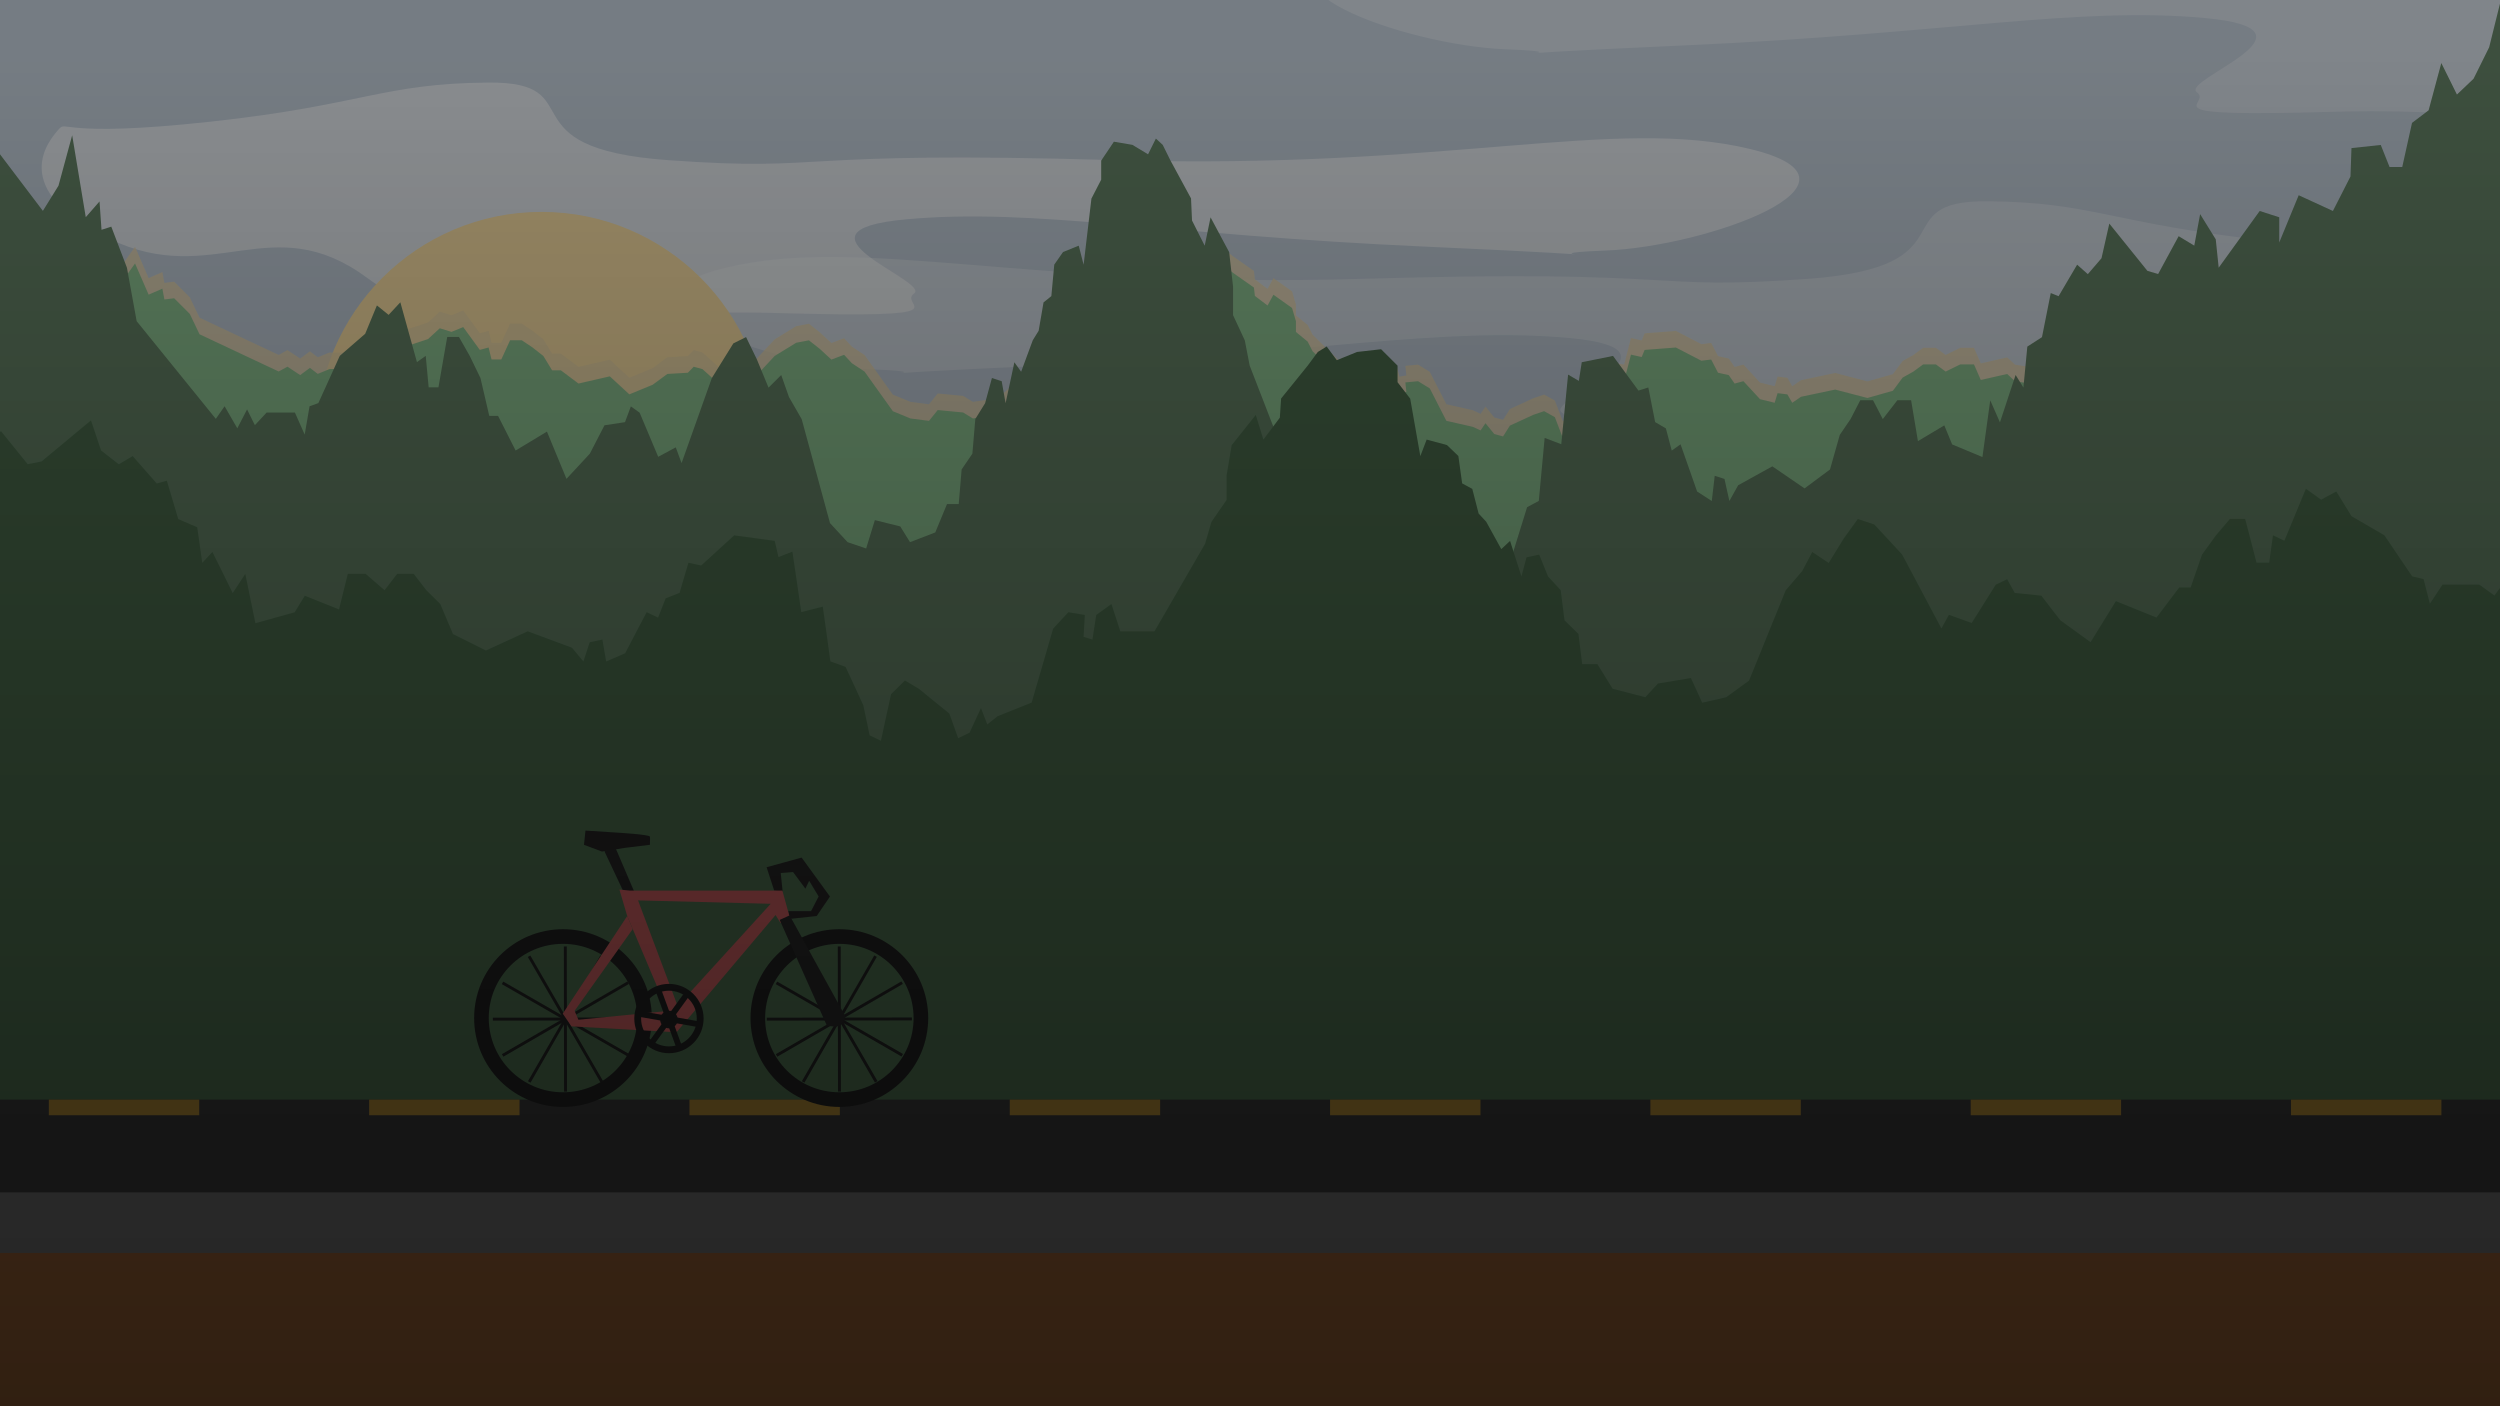 <?xml version="1.0" encoding="UTF-8" standalone="no"?>
<svg width="2560px" height="1440px" viewBox="0 0 2560 1440" version="1.1" xmlns="http://www.w3.org/2000/svg" xmlns:xlink="http://www.w3.org/1999/xlink" xmlns:sketch="http://www.bohemiancoding.com/sketch/ns">
    <!-- Generator: Sketch 3.3 (11970) - http://www.bohemiancoding.com/sketch -->
    <title>Artboard 1</title>
    <desc>Created with Sketch.</desc>
    <defs>
        <linearGradient x1="50%" y1="3.625%" x2="50%" y2="100%" id="linearGradient-1">
            <stop stop-color="#000000" stop-opacity="0" offset="0%"></stop>
            <stop stop-color="#000000" stop-opacity="0.466" offset="100%"></stop>
        </linearGradient>
        <rect id="path-2" x="-11" y="0" width="2576" height="1440"></rect>
    </defs>
    <g id="Page-1" stroke="none" stroke-width="1" fill="none" fill-rule="evenodd" sketch:type="MSPage">
        <g id="Artboard-1" sketch:type="MSArtboardGroup">
            <rect id="Rectangle-13" fill="#C3CFDB" sketch:type="MSShapeGroup" x="-134" y="-27" width="2796" height="1562"></rect>
            <path d="M216,124.562 C372.304,107.511 391.582,85.459 500,84.562 C608.418,83.666 513.798,151.756 683.992,163.992 C854.186,176.228 798.992,153.941 1141.992,163.992 C1484.992,174.043 1652.257,118.94 1792,152.562 C1931.743,186.185 1748.008,252.562 1644,256.562 C1539.992,260.563 1730.008,264.63 1460,252.562 C1189.992,240.495 1058.892,212.572 928,224.562 C797.108,236.553 953.457,287.867 936,300.562 C918.543,313.258 994.422,326.232 796,320.562 C597.578,314.893 474.008,357.133 376,284.562 C277.992,211.992 218.708,295.89 112,244.562 C5.292,193.235 51.258,142.649 60,132.562 C68.742,122.476 59.696,141.614 216,124.562 Z" id="Path-5" fill-opacity="0.558" fill="#FFFEFE" sketch:type="MSShapeGroup"></path>
            <path d="M866,246.137 C1022.304,229.086 1041.582,207.033 1150,206.137 C1258.418,205.241 1163.798,273.331 1333.992,285.567 C1504.186,297.803 1448.992,275.516 1791.992,285.567 C2134.992,295.618 2302.257,240.515 2442,274.137 C2581.743,307.76 2398.008,374.137 2294,378.137 C2189.992,382.137 2380.008,386.205 2110,374.137 C1839.992,362.07 1708.892,334.147 1578,346.137 C1447.108,358.127 1603.457,409.441 1586,422.137 C1568.543,434.833 1644.422,447.806 1446,442.137 C1247.578,436.468 1124.008,478.707 1026,406.137 C927.992,333.567 868.708,417.465 762,366.137 C655.292,314.809 701.258,264.224 710,254.137 C718.742,244.051 709.696,263.188 866,246.137 Z" id="Path-5-Copy" fill-opacity="0.312" fill="#FFFEFE" sketch:type="MSShapeGroup" transform="translate(1592.583, 327.703) scale(-1, 1) translate(-1592.583, -327.703) "></path>
            <path d="M1516.464,-81.566 C1672.768,-98.617 1692.047,-120.67 1800.464,-121.566 C1908.882,-122.462 1814.262,-54.372 1984.456,-42.136 C2154.65,-29.9 2099.456,-52.187 2442.456,-42.136 C2785.456,-32.085 2952.721,-87.188 3092.464,-53.566 C3232.207,-19.944 3048.472,46.434 2944.464,50.434 C2840.456,54.434 3030.472,58.501 2760.464,46.434 C2490.456,34.367 2359.356,6.444 2228.464,18.434 C2097.572,30.424 2253.921,81.738 2236.464,94.434 C2219.007,107.13 2294.886,120.103 2096.464,114.434 C1898.042,108.765 1774.472,151.004 1676.464,78.434 C1578.456,5.864 1519.172,89.762 1412.464,38.434 C1305.757,-12.894 1351.722,-63.479 1360.464,-73.566 C1369.206,-83.653 1360.16,-64.515 1516.464,-81.566 Z" id="Path-5-Copy-2" fill-opacity="0.312" fill="#FFFEFE" sketch:type="MSShapeGroup" transform="translate(2243.047, 0) scale(-1, 1) translate(-2243.047, -0) "></path>
            <circle id="Oval-1" fill="#FDE3A7" sketch:type="MSShapeGroup" cx="554.5" cy="447.48" r="230.5"></circle>
            <path d="M64.281,260.154 L108.281,282.281 L124.281,272.446 L138.281,252.778 L152.195,284.739 L166.285,278.598 L168.328,289.661 L178.328,288.432 L194.328,304.412 L204.328,325.31 L285.371,363.418 L294.371,358.501 L307.371,367.106 L317.371,359.73 L325.371,365.877 L337.371,360.959 L366.371,360.959 L376.371,369.564 L381.371,358.501 L390.371,357.272 L412.328,338.832 L438.328,330.227 L450.328,319.164 L462.328,322.852 L474.328,317.935 L491.328,341.291 L500.328,338.832 L503.328,351.125 L513.328,351.125 L522.328,331.457 L534.328,331.457 L545.328,338.832 L556.371,347.49 L565.371,362.242 L574.371,362.242 L592.371,375.764 L624.445,368.388 L644.445,386.827 L668.371,376.993 L683.371,365.929 L704.371,364.7 L710.371,358.554 L719.371,361.012 L738.371,378.222 L756.371,374.534 L762.301,380.681 L793.301,347.49 L815.348,333.968 L828.348,331.509 L839.348,340.172 L851.348,351.236 L864.348,346.318 L872.301,354.923 L885.301,363.528 L914.301,404.095 L932.301,411.523 L951.301,413.982 L960.23,402.918 L986.23,405.377 L996.23,411.523 L1022.098,407.725 L1034.098,396.661 L1046.098,396.661 L1049.098,383.139 L1060.098,376.993 L1063.098,363.471 L1073.098,357.324 L1080.098,347.49 L1090.098,348.719 L1094.098,357.324 L1103.098,341.344 L1110.023,345.032 L1121.953,332.739 L1127.953,329.051 L1132.953,317.987 L1140.953,315.529 L1143.953,303.236 L1152.953,298.319 L1168.996,295.86 L1173.996,303.294 L1181.996,277.479 L1191.996,270.103 L1191.996,262.67 L1204.996,255.294 L1223.996,256.523 L1239.996,260.211 L1247.996,254.065 L1254.996,256.523 L1262.996,262.67 L1283.996,277.421 L1284.996,286.026 L1297.996,295.86 L1303.996,284.797 L1323.043,298.377 L1327.043,311.899 L1327.043,322.962 L1339.043,332.796 L1344.043,342.631 L1384.043,381.968 L1411.043,381.968 L1418.043,369.675 L1430.043,374.592 L1433.043,385.655 L1440.086,384.426 L1439.086,374.592 L1452.086,373.363 L1464.086,380.738 L1481.086,413.929 L1508.086,420.075 L1516.133,423.763 L1521.133,416.388 L1530.133,427.451 L1539.133,429.91 L1546.133,418.846 L1570.133,407.783 L1581.176,404.037 L1592.176,410.183 L1600.176,431.081 L1609.105,428.623 L1614.105,415.101 L1628.105,397.891 L1640.105,395.432 L1646.105,370.846 L1663.105,373.305 L1670.105,346.15 L1681.105,348.609 L1684.105,341.325 L1716.105,338.866 L1742.176,352.388 L1752.246,351.159 L1759.246,364.681 L1770.246,367.139 L1776.246,375.797 L1785.246,373.339 L1802.246,391.778 L1817.246,395.466 L1820.246,385.631 L1830.246,386.861 L1835.246,395.466 L1844.246,389.319 L1879.246,381.944 L1912.246,390.549 L1938.293,383.173 L1948.336,369.651 L1959.336,363.504 L1969.336,356.129 L1982.336,356.129 L1992.336,363.504 L2007.336,356.129 L2021.336,356.129 L2028.336,372.109 L2055.336,365.963 L2063.383,373.391 L2094.383,378.309 L2102.383,356.182 L2112.309,364.787 L2128.355,346.294 L2136.355,351.212 L2140.355,335.231 L2155.355,331.543 L2164.355,314.333 L2172.355,315.562 L2191.355,303.27 L2202.309,306.957 L2216.309,300.758 L2224.309,287.236 L2263.309,305.675 L2274.309,306.905 L2295.309,292.153 L2311.309,295.841 L2317.309,283.548 L2333.309,293.383 L2336.309,304.446 L2378.309,282.319 L2398.309,284.778 L2398.309,294.612 L2418.238,276.173 L2453.281,282.319 L2471.281,268.85 L2472.281,257.786 L2502.281,256.557 L2511.281,265.162 L2524.281,265.162 L2534.281,247.952 L2551.281,243.035 L2564.281,224.596 L2580.281,236.888 L2597.281,230.742 L2613.281,218.449 L2625.281,200.01 L2686.281,570.024 L2438.281,660.99 L0,636.429 L64.281,260.154 Z" id="Path-1-Copy" fill-opacity="0.732" fill="#EEDAAD" sketch:type="MSShapeGroup"></path>
            <path d="M64.281,277.144 L108.281,299.271 L124.281,289.436 L138.281,269.768 L152.195,301.729 L166.285,295.588 L168.328,306.651 L178.328,305.422 L194.328,321.402 L204.328,342.3 L285.371,380.408 L294.371,375.491 L307.371,384.096 L317.371,376.72 L325.371,382.867 L337.371,377.949 L366.371,377.949 L376.371,386.554 L381.371,375.491 L390.371,374.262 L412.328,355.822 L438.328,347.217 L450.328,336.154 L462.328,339.842 L474.328,334.925 L491.328,358.281 L500.328,355.822 L503.328,368.115 L513.328,368.115 L522.328,348.447 L534.328,348.447 L545.328,355.822 L556.371,364.48 L565.371,379.232 L574.371,379.232 L592.371,392.754 L624.445,385.378 L644.445,403.817 L668.371,393.983 L683.371,382.919 L704.371,381.69 L710.371,375.544 L719.371,378.002 L738.371,395.212 L756.371,391.524 L762.301,397.671 L793.301,364.48 L815.348,350.958 L828.348,348.499 L839.348,357.162 L851.348,368.226 L864.348,363.308 L872.301,371.913 L885.301,380.518 L914.301,421.085 L932.301,428.513 L951.301,430.972 L960.23,419.908 L986.23,422.367 L996.23,428.513 L1022.098,424.715 L1034.098,413.651 L1046.098,413.651 L1049.098,400.129 L1060.098,393.983 L1063.098,380.461 L1073.098,374.314 L1080.098,364.48 L1090.098,365.709 L1094.098,374.314 L1103.098,358.334 L1110.023,362.022 L1121.953,349.729 L1127.953,346.041 L1132.953,334.977 L1140.953,332.519 L1143.953,320.226 L1152.953,315.309 L1168.996,312.85 L1173.996,320.284 L1181.996,294.469 L1191.996,287.093 L1191.996,279.66 L1204.996,272.284 L1223.996,273.513 L1239.996,277.201 L1247.996,271.055 L1254.996,273.513 L1262.996,279.66 L1283.996,294.411 L1284.996,303.016 L1297.996,312.85 L1303.996,301.787 L1323.043,315.367 L1327.043,328.889 L1327.043,339.952 L1339.043,349.786 L1344.043,359.621 L1384.043,398.958 L1411.043,398.958 L1418.043,386.665 L1430.043,391.582 L1433.043,402.645 L1440.086,401.416 L1439.086,391.582 L1452.086,390.353 L1464.086,397.728 L1481.086,430.919 L1508.086,437.065 L1516.133,440.753 L1521.133,433.378 L1530.133,444.441 L1539.133,446.9 L1546.133,435.836 L1570.133,424.773 L1581.176,421.027 L1592.176,427.173 L1600.176,448.071 L1609.105,445.613 L1614.105,432.091 L1628.105,414.881 L1640.105,412.422 L1646.105,387.836 L1663.105,390.295 L1670.105,363.14 L1681.105,365.599 L1684.105,358.315 L1716.105,355.856 L1742.176,369.378 L1752.246,368.149 L1759.246,381.671 L1770.246,384.129 L1776.246,392.787 L1785.246,390.329 L1802.246,408.768 L1817.246,412.456 L1820.246,402.621 L1830.246,403.851 L1835.246,412.456 L1844.246,406.309 L1879.246,398.934 L1912.246,407.539 L1938.293,400.163 L1948.336,386.641 L1959.336,380.494 L1969.336,373.119 L1982.336,373.119 L1992.336,380.494 L2007.336,373.119 L2021.336,373.119 L2028.336,389.099 L2055.336,382.953 L2063.383,390.381 L2094.383,395.299 L2102.383,373.172 L2112.309,381.777 L2128.355,363.284 L2136.355,368.202 L2140.355,352.221 L2155.355,348.533 L2164.355,331.323 L2172.355,332.552 L2191.355,320.26 L2202.309,323.947 L2216.309,317.748 L2224.309,304.226 L2263.309,322.665 L2274.309,323.895 L2295.309,309.143 L2311.309,312.831 L2317.309,300.538 L2333.309,310.373 L2336.309,321.436 L2378.309,299.309 L2398.309,301.768 L2398.309,311.602 L2418.238,293.163 L2453.281,299.309 L2471.281,285.84 L2472.281,274.776 L2502.281,273.547 L2511.281,282.152 L2524.281,282.152 L2534.281,264.942 L2551.281,260.025 L2564.281,241.586 L2580.281,253.878 L2597.281,247.732 L2613.281,235.439 L2625.281,217 L2686.281,587.014 L2438.281,677.98 L0,653.419 L64.281,277.144 Z" id="Path-1-Copy-3" fill="#90C695" sketch:type="MSShapeGroup"></path>
            <path d="M-0.094,157.865 L43.906,215.944 L59.906,190.131 L73.906,138.505 L87.82,222.397 L101.91,206.276 L103.953,235.316 L113.953,232.089 L129.953,274.035 L139.953,328.888 L220.996,428.913 L229.996,416.006 L242.996,438.593 L252.996,419.233 L260.996,435.366 L272.996,422.46 L301.996,422.46 L311.996,445.046 L316.996,416.006 L325.996,412.78 L347.953,364.381 L373.953,341.794 L385.953,312.755 L397.953,322.435 L409.953,309.528 L426.953,370.834 L435.953,364.381 L438.953,396.647 L448.953,396.647 L457.953,345.021 L469.953,345.021 L480.953,364.381 L491.996,387.106 L500.996,425.825 L509.996,425.825 L527.996,461.318 L560.07,441.958 L580.07,490.357 L603.996,464.544 L618.996,435.505 L639.996,432.278 L645.996,416.145 L654.996,422.598 L673.996,467.771 L691.996,458.091 L697.926,474.224 L728.926,387.106 L750.973,351.613 L763.973,345.16 L774.973,367.897 L786.973,396.937 L799.973,384.03 L807.926,406.616 L820.926,429.203 L849.926,535.681 L867.926,555.179 L886.926,561.633 L895.855,532.593 L921.855,539.046 L931.855,555.179 L957.723,545.21 L969.723,516.17 L981.723,516.17 L984.723,480.677 L995.723,464.544 L998.723,429.052 L1008.723,412.918 L1015.723,387.106 L1025.723,390.332 L1029.723,412.918 L1038.723,370.972 L1045.648,380.652 L1057.578,348.386 L1063.578,338.706 L1068.578,309.667 L1076.578,303.214 L1079.578,270.947 L1088.578,258.041 L1104.621,251.588 L1109.621,271.099 L1117.621,203.34 L1127.621,183.98 L1127.621,164.469 L1140.621,145.109 L1159.621,148.336 L1175.621,158.016 L1183.621,141.883 L1190.621,148.336 L1198.621,164.469 L1219.621,203.188 L1220.621,225.775 L1233.621,251.588 L1239.621,222.548 L1258.668,258.192 L1262.668,293.685 L1262.668,322.724 L1274.668,348.537 L1279.668,374.35 L1319.668,477.602 L1346.668,477.602 L1353.668,445.336 L1365.668,458.242 L1368.668,487.282 L1375.711,484.055 L1374.711,458.242 L1387.711,455.016 L1399.711,474.375 L1416.711,561.494 L1443.711,577.627 L1451.758,587.307 L1456.758,567.947 L1465.758,596.987 L1474.758,603.44 L1481.758,574.4 L1505.758,545.361 L1516.801,535.53 L1527.801,551.663 L1535.801,606.515 L1544.73,600.062 L1549.73,564.569 L1563.73,519.397 L1575.73,512.943 L1581.73,448.411 L1598.73,454.864 L1605.73,383.589 L1616.73,390.042 L1619.73,370.922 L1651.73,364.469 L1677.801,399.962 L1687.871,396.735 L1694.871,432.228 L1705.871,438.681 L1711.871,461.406 L1720.871,454.953 L1737.871,503.352 L1752.871,513.032 L1755.871,487.219 L1765.871,490.445 L1770.871,513.032 L1779.871,496.899 L1814.871,477.539 L1847.871,500.125 L1873.918,480.766 L1883.961,445.273 L1894.961,429.14 L1904.961,409.78 L1917.961,409.78 L1927.961,429.14 L1942.961,409.78 L1956.961,409.78 L1963.961,451.726 L1990.961,435.593 L1999.008,455.091 L2030.008,467.998 L2038.008,409.919 L2047.934,432.505 L2063.98,383.967 L2071.98,396.874 L2075.98,354.928 L2090.98,345.248 L2099.98,300.075 L2107.98,303.302 L2126.98,271.036 L2137.934,280.715 L2151.934,264.444 L2159.934,228.951 L2198.934,277.35 L2209.934,280.577 L2230.934,241.857 L2246.934,251.537 L2252.934,219.271 L2268.934,245.084 L2271.934,274.124 L2313.934,216.045 L2333.934,222.498 L2333.934,248.311 L2353.863,199.911 L2388.906,216.045 L2406.906,180.69 L2407.906,151.651 L2437.906,148.424 L2446.906,171.011 L2459.906,171.011 L2469.906,125.838 L2486.906,112.932 L2499.906,64.532 L2515.906,96.798 L2532.906,80.665 L2548.906,48.399 L2560.906,0 L2624.172,1209.98 L2373.906,1209.98 L-64.375,1145.511 L-0.094,157.865 Z" id="Path-1" fill="#658467" sketch:type="MSShapeGroup"></path>
            <path d="M-425.234,368.688 L-368.207,419.16 L-347.47,396.728 L-329.325,351.864 L-311.291,424.768 L-293.03,410.759 L-290.382,435.995 L-277.421,433.191 L-256.684,469.643 L-243.723,517.311 L-138.686,604.235 L-127.021,593.019 L-110.172,612.647 L-97.211,595.823 L-86.843,609.843 L-71.29,598.627 L-33.704,598.627 L-20.743,618.255 L-14.263,593.019 L-2.598,590.215 L25.86,548.155 L59.557,528.527 L75.11,503.291 L90.663,511.703 L106.216,500.487 L128.249,553.763 L139.914,548.155 L143.802,576.195 L156.763,576.195 L168.427,531.331 L183.98,531.331 L198.237,548.155 L212.549,567.903 L224.214,601.551 L235.879,601.551 L259.208,632.395 L300.778,615.571 L326.7,657.631 L357.709,635.199 L377.15,609.963 L404.368,607.159 L412.144,593.139 L423.809,598.747 L448.434,638.003 L471.764,629.591 L479.449,643.611 L519.627,567.903 L548.201,537.059 L565.05,531.451 L579.307,551.211 L594.86,576.447 L611.709,565.231 L622.017,584.859 L638.866,604.487 L676.452,697.019 L699.781,713.963 L724.406,719.571 L735.98,694.335 L769.678,699.943 L782.638,713.963 L816.164,705.299 L831.717,680.063 L847.27,680.063 L851.158,649.219 L865.415,635.199 L869.303,604.355 L882.264,590.335 L891.336,567.903 L904.297,570.707 L909.481,590.335 L921.146,553.883 L930.122,562.295 L945.584,534.255 L953.36,525.843 L959.84,500.607 L970.209,494.999 L974.097,466.959 L985.762,455.743 L1006.555,450.135 L1013.035,467.091 L1023.404,408.207 L1036.364,391.383 L1036.364,374.427 L1053.213,357.603 L1077.839,360.407 L1098.576,368.819 L1108.944,354.799 L1118.017,360.407 L1128.385,374.427 L1155.603,408.075 L1156.899,427.703 L1173.748,450.135 L1181.524,424.899 L1206.21,455.875 L1211.395,486.719 L1211.395,511.955 L1226.948,534.387 L1233.428,556.819 L1285.271,646.547 L1320.265,646.547 L1329.337,618.507 L1344.89,629.723 L1348.778,654.959 L1357.906,652.155 L1356.61,629.723 L1373.459,626.919 L1389.012,643.743 L1411.045,719.451 L1446.039,733.471 L1456.468,741.883 L1462.949,725.059 L1474.613,750.295 L1486.278,755.903 L1495.351,730.667 L1526.456,705.431 L1540.769,696.887 L1555.026,710.907 L1565.394,758.575 L1576.968,752.967 L1583.448,722.123 L1601.593,682.867 L1617.146,677.259 L1624.922,621.179 L1646.955,626.787 L1656.028,564.847 L1670.285,570.455 L1674.173,553.84 L1715.647,548.232 L1749.436,579.076 L1762.488,576.272 L1771.56,607.116 L1785.817,612.724 L1793.594,632.472 L1805.258,626.864 L1827.292,668.924 L1846.733,677.336 L1850.621,654.904 L1863.581,657.708 L1870.062,677.336 L1881.726,663.316 L1927.089,646.492 L1969.859,666.12 L2003.618,649.296 L2016.634,618.452 L2030.891,604.432 L2043.852,587.608 L2060.701,587.608 L2073.661,604.432 L2093.102,587.608 L2111.247,587.608 L2120.32,624.06 L2155.314,610.04 L2165.743,626.984 L2205.921,638.2 L2216.29,587.728 L2229.154,607.356 L2249.952,565.176 L2260.321,576.392 L2265.505,539.94 L2284.946,531.528 L2296.611,492.272 L2306.979,495.076 L2331.605,467.036 L2345.801,475.448 L2363.946,461.308 L2374.314,430.464 L2424.861,472.524 L2439.118,475.328 L2466.335,441.68 L2487.073,450.092 L2494.849,422.052 L2515.586,444.484 L2519.474,469.72 L2573.909,419.248 L2599.831,424.856 L2599.831,447.288 L2625.661,405.228 L2671.079,419.248 L2694.408,388.524 L2695.704,363.288 L2734.587,360.484 L2746.251,380.112 L2763.1,380.112 L2776.061,340.856 L2798.094,329.64 L2814.943,287.58 L2835.68,315.62 L2857.713,301.6 L2878.45,273.56 L2894.003,231.5 L2976,1283 L2651.638,1283 L-508.547,1226.975 L-425.234,368.688 Z" id="Path-1-Copy-2" fill="#4C6E4F" sketch:type="MSShapeGroup" transform="translate(1233.727, 757.25) scale(-1, 1) translate(-1233.727, -757.25) "></path>
            <path d="M542.5,980.5 L615.5,1106.5" id="Line" stroke="#232323" stroke-width="3" stroke-linecap="square" sketch:type="MSShapeGroup"></path>
            <path d="M542.5,980.5 L615.5,1106.5" id="Line-Copy" stroke="#232323" stroke-width="3" stroke-linecap="square" sketch:type="MSShapeGroup" transform="translate(579, 1043.5) rotate(-330) translate(-579, -1043.5) "></path>
            <path d="M542.5,980.5 L615.5,1106.5" id="Line-Copy-2" stroke="#232323" stroke-width="3" stroke-linecap="square" sketch:type="MSShapeGroup" transform="translate(579, 1043.5) rotate(-300) translate(-579, -1043.5) "></path>
            <path d="M542.5,980.5 L615.5,1106.5" id="Line-Copy-3" stroke="#232323" stroke-width="3" stroke-linecap="square" sketch:type="MSShapeGroup" transform="translate(579, 1043.5) rotate(-270) translate(-579, -1043.5) "></path>
            <path d="M542.5,980.5 L615.5,1106.5" id="Line-Copy-4" stroke="#232323" stroke-width="3" stroke-linecap="square" sketch:type="MSShapeGroup" transform="translate(579, 1043.5) rotate(-240) translate(-579, -1043.5) "></path>
            <path d="M642.11,1079.81 L515.89,1007.19" id="Line-Copy-5" stroke="#232323" stroke-width="3" stroke-linecap="square" sketch:type="MSShapeGroup"></path>
            <path d="M823.5,980.5 L896.5,1106.5" id="Line-Copy-11" stroke="#232323" stroke-width="3" stroke-linecap="square" sketch:type="MSShapeGroup"></path>
            <path d="M823,980.5 L896,1106.5" id="Line-Copy-6" stroke="#232323" stroke-width="3" stroke-linecap="square" sketch:type="MSShapeGroup" transform="translate(859.5, 1043.5) rotate(-330) translate(-859.5, -1043.5) "></path>
            <path d="M823,980.5 L896,1106.5" id="Line-Copy-7" stroke="#232323" stroke-width="3" stroke-linecap="square" sketch:type="MSShapeGroup" transform="translate(859.5, 1043.5) rotate(-300) translate(-859.5, -1043.5) "></path>
            <path d="M823,980.5 L896,1106.5" id="Line-Copy-8" stroke="#232323" stroke-width="3" stroke-linecap="square" sketch:type="MSShapeGroup" transform="translate(859.5, 1043.5) rotate(-270) translate(-859.5, -1043.5) "></path>
            <path d="M823,980.5 L896,1106.5" id="Line-Copy-9" stroke="#232323" stroke-width="3" stroke-linecap="square" sketch:type="MSShapeGroup" transform="translate(859.5, 1043.5) rotate(-240) translate(-859.5, -1043.5) "></path>
            <path d="M922.61,1079.81 L796.39,1007.19" id="Line-Copy-10" stroke="#232323" stroke-width="3" stroke-linecap="square" sketch:type="MSShapeGroup"></path>
            <g id="Group" sketch:type="MSLayerGroup" transform="translate(0, 1126)">
                <rect id="Rectangle-1" fill="#393939" sketch:type="MSShapeGroup" x="0" y="0" width="2560" height="314"></rect>
                <rect id="Rectangle-3" fill="#996336" sketch:type="MSShapeGroup" x="0" y="139" width="2560" height="175"></rect>
                <rect id="Rectangle-2" fill="#6F6F6F" sketch:type="MSShapeGroup" x="0" y="95" width="2560" height="62"></rect>
                <rect id="Rectangle-4" fill-opacity="0.963" fill="#AE8936" sketch:type="MSShapeGroup" x="50" y="0" width="154" height="16"></rect>
                <rect id="Rectangle-4-Copy" fill-opacity="0.963" fill="#AE8936" sketch:type="MSShapeGroup" x="378" y="0" width="154" height="16"></rect>
                <rect id="Rectangle-4-Copy-3" fill-opacity="0.963" fill="#AE8936" sketch:type="MSShapeGroup" x="706" y="0" width="154" height="16"></rect>
                <rect id="Rectangle-4-Copy-2" fill-opacity="0.963" fill="#AE8936" sketch:type="MSShapeGroup" x="1034" y="0" width="154" height="16"></rect>
                <rect id="Rectangle-4-Copy-5" fill-opacity="0.963" fill="#AE8936" sketch:type="MSShapeGroup" x="1362" y="0" width="154" height="16"></rect>
                <rect id="Rectangle-4-Copy-4" fill-opacity="0.963" fill="#AE8936" sketch:type="MSShapeGroup" x="1690" y="0" width="154" height="16"></rect>
                <rect id="Rectangle-4-Copy-7" fill-opacity="0.963" fill="#AE8936" sketch:type="MSShapeGroup" x="2018" y="0" width="154" height="16"></rect>
                <rect id="Rectangle-4-Copy-6" fill-opacity="0.963" fill="#AE8936" sketch:type="MSShapeGroup" x="2346" y="0" width="154" height="16"></rect>
            </g>
            <path d="M619,871.811 L641.736,920.07 L652.493,920.07 L629.757,867.07 L619,871.811 Z" id="Path-12" fill="#272727" sketch:type="MSShapeGroup"></path>
            <path d="M820.854,878.164 L849.89,918.023 L836.308,938.023 L808.174,941.023 L807.203,932.977 L830.529,932.977 L838.29,917.977 L828.588,901.977 L824.708,909.977 L812.096,892.977 L799.484,893.977 L801.424,912.977 L792.761,911.977 L785,888.051 L820.854,878.164 Z" id="Path-14" fill="#282727" sketch:type="MSShapeGroup"></path>
            <circle id="Oval-2-Copy" stroke="#222222" stroke-width="15" sketch:type="MSShapeGroup" cx="576.5" cy="1042.5" r="83.5"></circle>
            <path d="M645.23,911.996 L801.16,911.996 L809.16,940.996 L799.16,944.996 L794.16,936.996 L692.717,1057.07 L642.273,937.996 L634.273,910.91 L645.23,911.996 Z" id="Path-8" fill="#CB5F60" sketch:type="MSShapeGroup"></path>
            <path d="M647.928,951.345 L588.39,1035.07 L592.297,1044.237 L685.121,1035.07 L692.717,1057.07 L585.16,1050.996 L576.273,1037.996 L642.273,937.996 L647.928,951.345 Z" id="Path-8-Copy" fill="#CB5F60" sketch:type="MSShapeGroup"></path>
            <circle id="Oval-2" stroke="#222222" stroke-width="15" sketch:type="MSShapeGroup" cx="859.5" cy="1042.5" r="83.5"></circle>
            <path d="M653.363,922 L693.898,1030.117 L789.199,925.477 L653.363,922 Z" id="Path-10" fill="#4C6E4F" sketch:type="MSShapeGroup"></path>
            <circle id="Oval-2-Copy-2" stroke="#222222" stroke-width="7" sketch:type="MSShapeGroup" cx="685" cy="1043" r="32"></circle>
            <path d="M798.39,941.994 L846.755,1050.334 C846.755,1050.334 856.33,1052.044 859.833,1050.334 C862.694,1048.937 865.847,1041.014 865.847,1041.014 L808.572,937.334 L798.39,941.994 Z" id="Path-11" fill="#282828" sketch:type="MSShapeGroup"></path>
            <path d="M599.535,850.517 L598,865.095 L616.414,872 L640.179,868.164 L665.498,865.095 C665.498,865.095 665.791,857.536 665.498,856.655 C664.787,854.514 631.814,852.593 631.814,852.593 L599.535,850.517 Z" id="Path-13" fill="#262525" sketch:type="MSShapeGroup"></path>
            <circle id="Oval-5" fill="#232323" sketch:type="MSShapeGroup" cx="685" cy="1044" r="9"></circle>
            <path d="M675.5,1017.5 L694.5,1069.5" id="Line" stroke="#222222" stroke-width="6" stroke-linecap="square" sketch:type="MSShapeGroup"></path>
            <path d="M675.5,1017.5 L694.5,1069.5" id="Line-Copy-12" stroke="#222222" stroke-width="6" stroke-linecap="square" sketch:type="MSShapeGroup" transform="translate(685, 1043.5) rotate(56) translate(-685, -1043.5) "></path>
            <path d="M712.267,1048.273 L657.733,1038.727" id="Line-Copy-13" stroke="#222222" stroke-width="6" stroke-linecap="square" sketch:type="MSShapeGroup"></path>
            <g id="Rectangle-12">
                <use fill-opacity="0.4" fill="#000000" sketch:type="MSShapeGroup" xlink:href="#path-2"></use>
                <use fill="url(#linearGradient-1)" xlink:href="#path-2"></use>
            </g>
        </g>
    </g>
</svg>